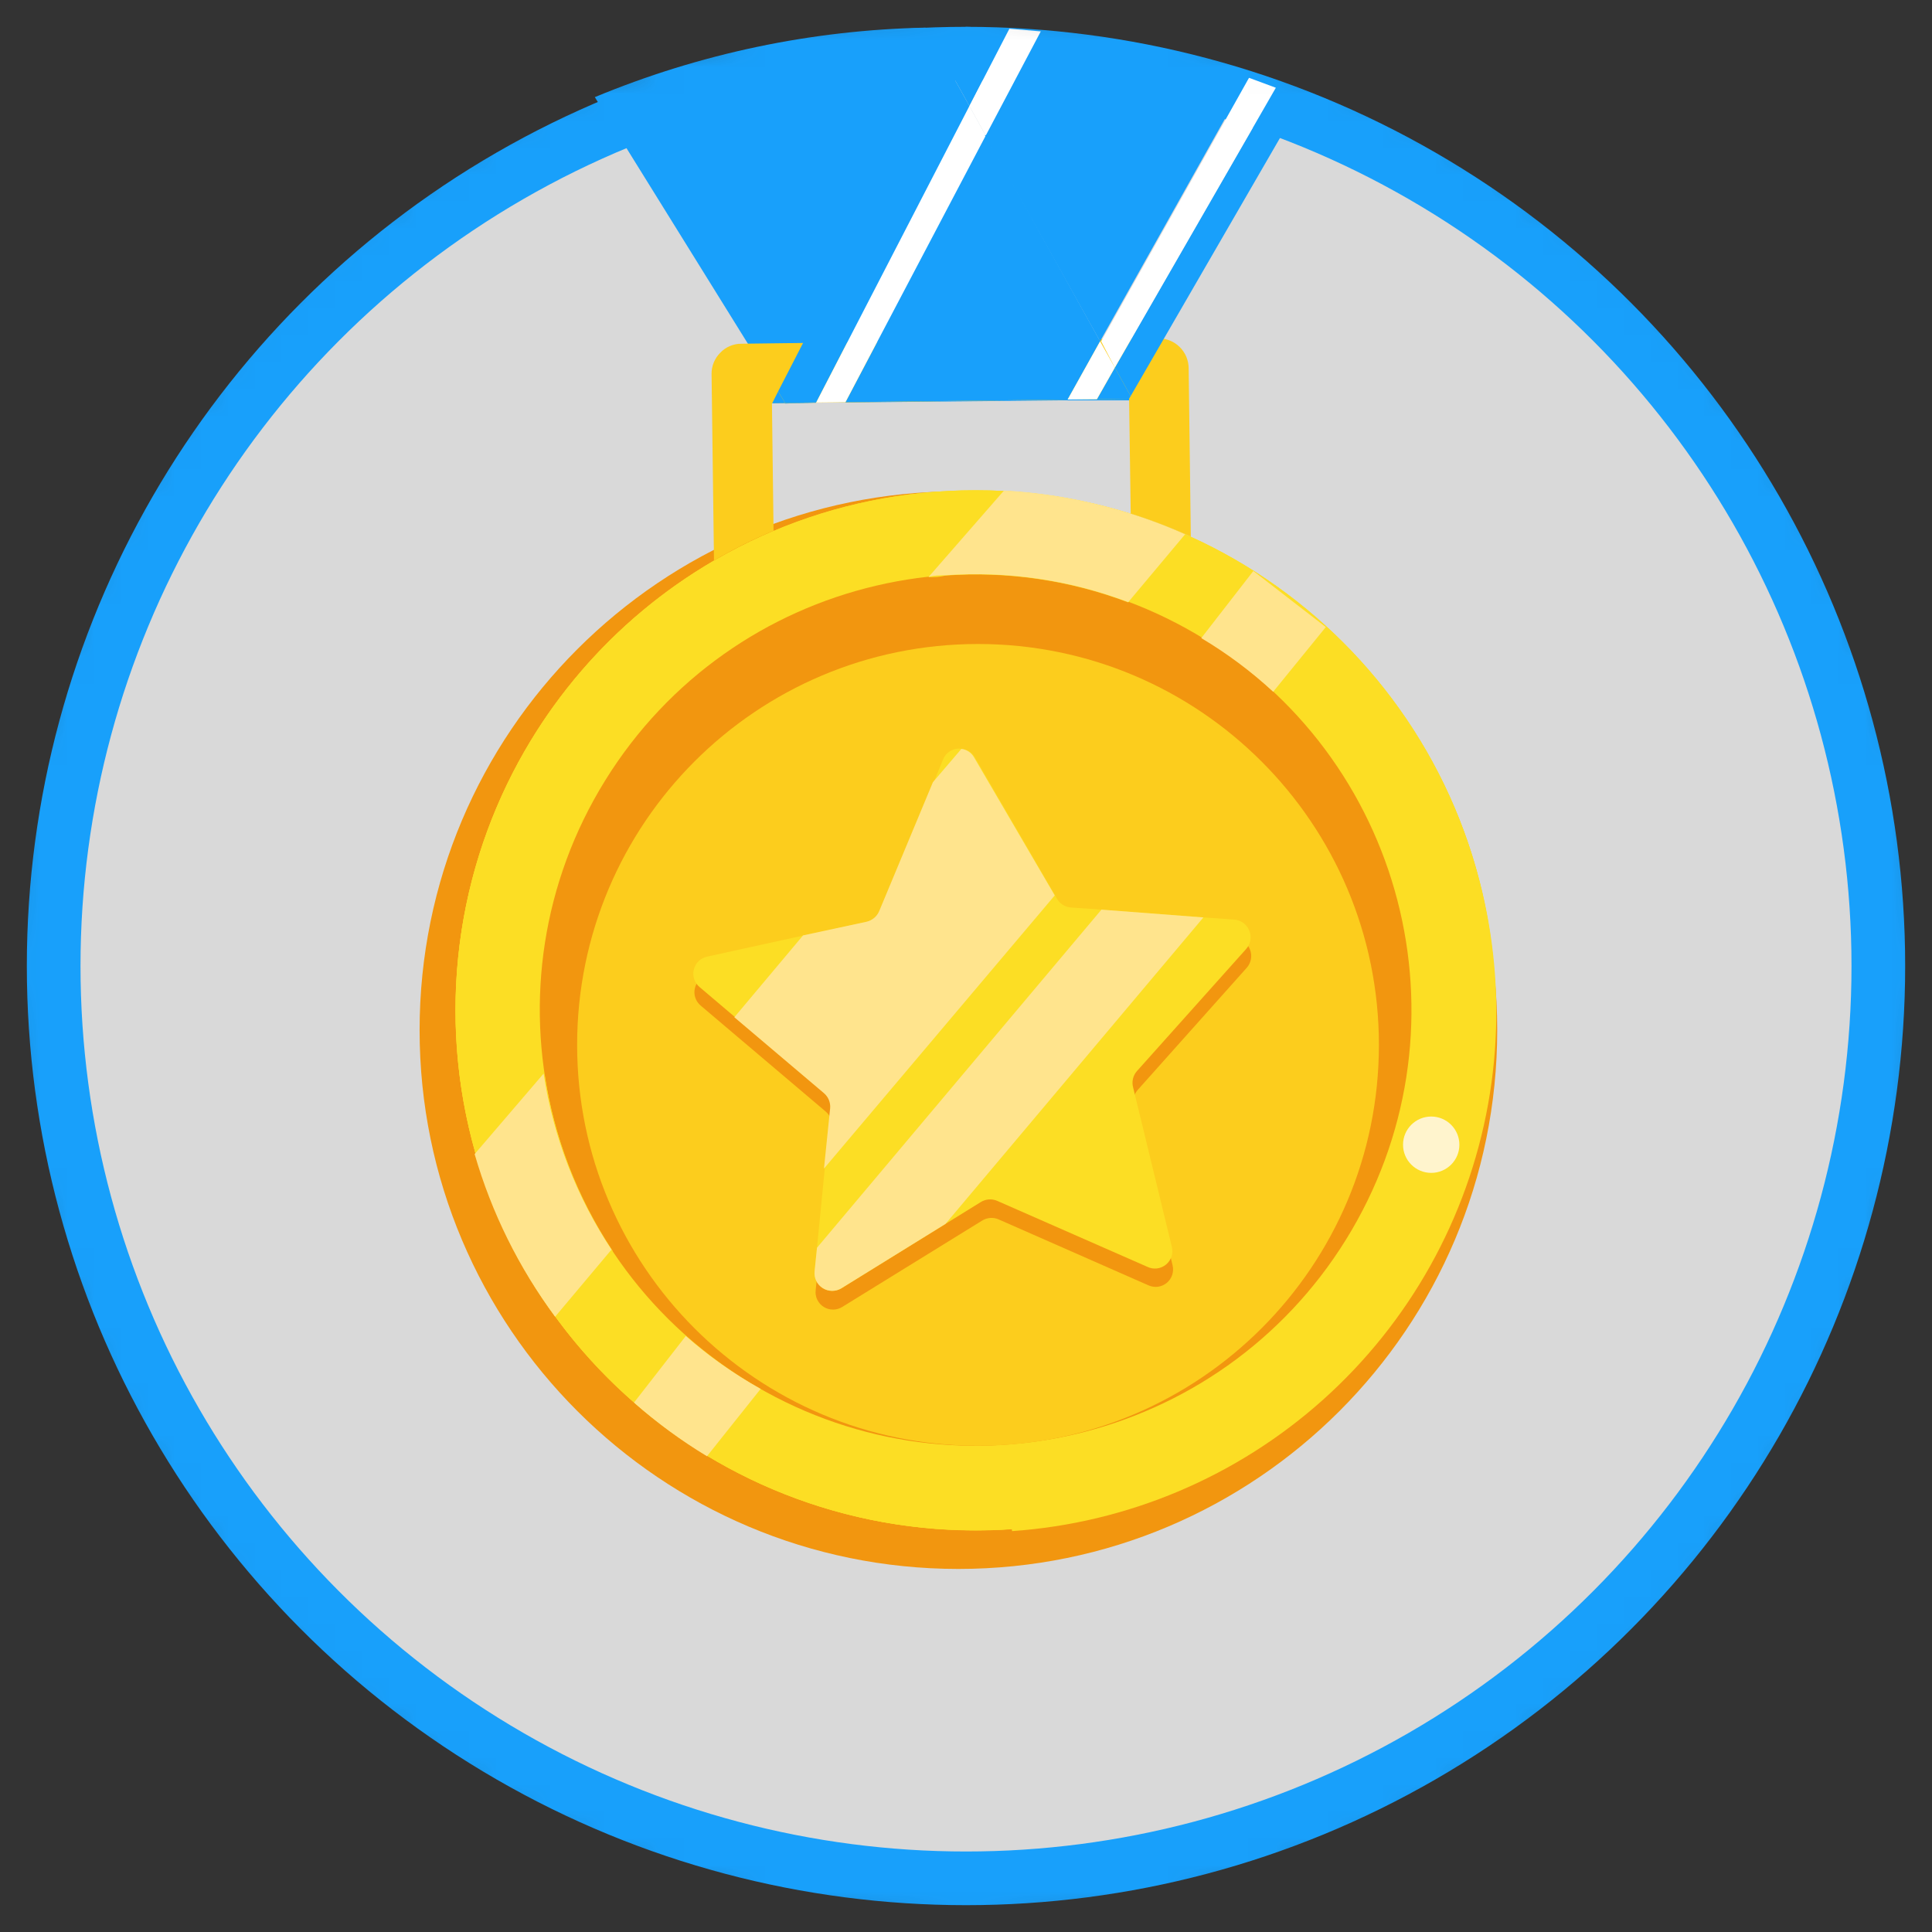 <svg width="72" height="72" viewBox="0 0 72 72" fill="none" xmlns="http://www.w3.org/2000/svg">
<rect x="0" y="0" width="72" height="72" fill="#333333" stroke="none"/>
<mask id="mask0_637_4742" style="mask-type:alpha" maskUnits="userSpaceOnUse" x="0" y="0" width="72" height="72">
<circle cx="36" cy="36" r="36" fill="#D9D9D9"/>
</mask>
<g mask="url(#mask0_637_4742)">
<circle cx="36" cy="36" r="34" fill="#D9D9D9" stroke="#18A0FB" stroke-width="2"/>
<path d="M30.427 15H31.487L39.547 14.92H42.207L34.487 1.03C30.255 1.117 26.076 1.996 22.167 3.62L29.257 15.04L30.427 15Z" fill="#18A0FB"/>
<path d="M35.717 58.47C46.807 58.47 55.797 49.48 55.797 38.39C55.797 27.3 46.807 18.31 35.717 18.31C24.627 18.31 15.637 27.3 15.637 38.39C15.637 49.48 24.627 58.47 35.717 58.47Z" fill="#F2960F"/>
<path d="M36.357 57.03C47.06 57.03 55.737 48.353 55.737 37.65C55.737 26.947 47.06 18.27 36.357 18.27C25.653 18.27 16.977 26.947 16.977 37.65C16.977 48.353 25.653 57.03 36.357 57.03Z" fill="#FCDE24"/>
<path d="M36.357 57.03C47.06 57.03 55.737 48.353 55.737 37.65C55.737 26.947 47.06 18.27 36.357 18.27C25.653 18.27 16.977 26.947 16.977 37.65C16.977 48.353 25.653 57.03 36.357 57.03Z" fill="#FCDE24"/>
<path d="M37.707 56.99C33.34 57.293 28.999 56.11 25.39 53.632C21.781 51.155 19.116 47.529 17.83 43.345C16.543 39.161 16.711 34.664 18.304 30.587C19.898 26.51 22.824 23.092 26.607 20.89V23.17H28.837V19.81C30.798 18.98 32.883 18.484 35.007 18.34C37.418 18.171 39.839 18.452 42.147 19.17V22.26H44.387V20.06C48.317 21.843 51.539 24.886 53.544 28.708C55.549 32.529 56.222 36.91 55.456 41.156C54.691 45.403 52.53 49.273 49.317 52.154C46.104 55.034 42.022 56.761 37.717 57.06L37.707 56.99Z" fill="#FCDE24"/>
<path d="M50.163 46.193C54.888 38.569 52.538 28.559 44.914 23.834C37.291 19.109 27.28 21.458 22.555 29.082C17.83 36.706 20.18 46.716 27.804 51.441C35.427 56.166 45.438 53.816 50.163 46.193Z" fill="#F2960F"/>
<path d="M36.448 53.88C44.699 53.88 51.388 47.191 51.388 38.94C51.388 30.689 44.699 24 36.448 24C28.197 24 21.508 30.689 21.508 38.94C21.508 47.191 28.197 53.88 36.448 53.88Z" fill="#FCCD1D"/>
<path d="M36.338 28.91L39.418 34.19C39.47 34.283 39.545 34.361 39.636 34.417C39.727 34.473 39.831 34.505 39.938 34.51L46.028 34.97C46.149 34.981 46.265 35.025 46.362 35.097C46.46 35.169 46.536 35.267 46.581 35.38C46.627 35.493 46.64 35.616 46.62 35.736C46.6 35.856 46.547 35.968 46.468 36.06L42.398 40.62C42.328 40.699 42.278 40.794 42.252 40.897C42.226 40.999 42.224 41.107 42.248 41.21L43.698 47.15C43.727 47.269 43.723 47.393 43.685 47.51C43.648 47.626 43.578 47.729 43.483 47.808C43.389 47.886 43.275 47.936 43.154 47.953C43.032 47.969 42.909 47.951 42.798 47.9L37.208 45.44C37.109 45.398 37.003 45.381 36.897 45.39C36.79 45.399 36.688 45.433 36.598 45.49L31.398 48.7C31.294 48.767 31.174 48.804 31.05 48.805C30.927 48.806 30.806 48.772 30.701 48.707C30.596 48.642 30.512 48.549 30.458 48.438C30.404 48.327 30.383 48.203 30.398 48.08L31.008 42C31.017 41.894 31.001 41.786 30.961 41.687C30.921 41.588 30.858 41.5 30.778 41.43L26.118 37.48C26.023 37.402 25.951 37.299 25.912 37.182C25.873 37.066 25.868 36.941 25.898 36.822C25.927 36.702 25.989 36.594 26.078 36.508C26.166 36.423 26.277 36.365 26.398 36.34L32.398 35.04C32.502 35.018 32.599 34.97 32.681 34.903C32.762 34.835 32.827 34.748 32.868 34.65L35.178 28.99C35.227 28.881 35.304 28.788 35.402 28.72C35.5 28.652 35.615 28.611 35.734 28.603C35.853 28.595 35.972 28.619 36.078 28.673C36.184 28.727 36.274 28.809 36.338 28.91Z" fill="#F2960F"/>
<path d="M42.757 47.21L37.157 44.75C37.059 44.709 36.952 44.691 36.846 44.7C36.739 44.709 36.637 44.743 36.547 44.8L35.237 45.61L31.357 48.01C31.252 48.074 31.131 48.107 31.008 48.106C30.886 48.105 30.765 48.07 30.662 48.005C30.558 47.939 30.474 47.846 30.42 47.736C30.366 47.626 30.344 47.502 30.357 47.38L30.447 46.5L30.737 43.55L30.967 41.3C30.976 41.195 30.96 41.09 30.92 40.992C30.88 40.895 30.817 40.808 30.737 40.74L27.397 37.91L26.077 36.79C25.982 36.712 25.91 36.609 25.871 36.493C25.832 36.376 25.827 36.251 25.857 36.132C25.886 36.012 25.948 35.904 26.037 35.819C26.125 35.733 26.236 35.675 26.357 35.65L29.957 34.86L32.327 34.35C32.431 34.325 32.528 34.276 32.61 34.206C32.691 34.137 32.755 34.049 32.797 33.95L34.797 29.15L35.147 28.3C35.202 28.163 35.303 28.049 35.432 27.979C35.562 27.907 35.712 27.883 35.857 27.91C35.954 27.921 36.047 27.955 36.129 28.009C36.211 28.062 36.278 28.135 36.327 28.22L39.327 33.38L39.387 33.49C39.44 33.583 39.515 33.662 39.606 33.719C39.696 33.777 39.8 33.812 39.907 33.82L41.067 33.9L44.867 34.19L45.997 34.27C46.12 34.279 46.238 34.323 46.337 34.396C46.436 34.469 46.513 34.569 46.559 34.683C46.605 34.798 46.618 34.923 46.596 35.044C46.575 35.166 46.519 35.279 46.437 35.37L42.367 39.92C42.296 40.001 42.247 40.098 42.222 40.203C42.198 40.307 42.199 40.416 42.227 40.52L43.667 46.45C43.7 46.571 43.699 46.699 43.662 46.818C43.624 46.938 43.554 47.044 43.457 47.124C43.361 47.205 43.244 47.255 43.12 47.271C42.995 47.286 42.869 47.265 42.757 47.21Z" fill="#FCDE24"/>
<path d="M39.307 33.37L30.707 43.55L30.937 41.3C30.946 41.195 30.93 41.09 30.89 40.992C30.85 40.895 30.787 40.808 30.707 40.74L27.367 37.91L29.927 34.86L32.297 34.35C32.401 34.325 32.498 34.276 32.58 34.206C32.662 34.137 32.726 34.049 32.767 33.95L34.767 29.15L35.827 27.91C35.924 27.921 36.018 27.955 36.099 28.009C36.181 28.063 36.249 28.135 36.297 28.22L39.307 33.37Z" fill="#FFE48D"/>
<path d="M44.847 34.19L35.237 45.61L31.357 48.01C31.252 48.074 31.131 48.107 31.009 48.106C30.886 48.105 30.766 48.07 30.662 48.005C30.558 47.939 30.474 47.846 30.42 47.736C30.366 47.625 30.345 47.502 30.357 47.38L30.447 46.5L41.047 33.9L44.847 34.19Z" fill="#FFE48D"/>
<path d="M46.708 21.28L44.768 23.78C45.728 24.352 46.627 25.022 47.448 25.78L49.408 23.37L46.708 21.28Z" fill="#FFE48D"/>
<path d="M28.347 51.76L26.347 54.27C25.382 53.686 24.472 53.017 23.627 52.27L25.557 49.79C26.415 50.544 27.35 51.204 28.347 51.76V51.76Z" fill="#FFE48D"/>
<path d="M37.417 18.29L34.607 21.51C34.807 21.51 35.017 21.51 35.217 21.45C37.539 21.282 39.87 21.624 42.047 22.45L44.167 19.92C42.035 18.97 39.747 18.418 37.417 18.29V18.29ZM20.297 40.05L17.727 43.05C18.358 45.232 19.374 47.285 20.727 49.11L22.827 46.61C21.516 44.634 20.652 42.395 20.297 40.05V40.05Z" fill="#FCDE24"/>
<path d="M44.167 19.91L42.047 22.44C39.871 21.614 37.54 21.273 35.217 21.44C35.017 21.44 34.807 21.44 34.607 21.5L37.417 18.28C39.748 18.408 42.036 18.96 44.167 19.91V19.91Z" fill="#FFE48D"/>
<path d="M22.788 46.57L20.688 49.07C19.335 47.244 18.319 45.192 17.688 43.01L20.258 40.01C20.613 42.355 21.477 44.593 22.788 46.57V46.57Z" fill="#FFE48D"/>
<path d="M53.337 43.71C53.917 43.71 54.387 43.24 54.387 42.66C54.387 42.081 53.917 41.61 53.337 41.61C52.757 41.61 52.287 42.081 52.287 42.66C52.287 43.24 52.757 43.71 53.337 43.71Z" fill="#FFF4CD"/>
<path d="M44.378 20C43.65 19.666 42.902 19.379 42.138 19.14L42.078 14.86L28.768 15.03L28.828 19.78C28.063 20.098 27.321 20.468 26.608 20.89L26.518 13.94C26.516 13.794 26.543 13.648 26.598 13.513C26.653 13.377 26.735 13.254 26.838 13.15C26.939 13.042 27.061 12.956 27.197 12.898C27.333 12.839 27.48 12.809 27.628 12.81L43.168 12.61C43.315 12.609 43.461 12.636 43.597 12.691C43.733 12.746 43.858 12.828 43.963 12.931C44.068 13.034 44.151 13.157 44.209 13.292C44.266 13.428 44.296 13.573 44.298 13.72L44.378 20Z" fill="#FCCD1D"/>
<path d="M40.998 12.72L36.738 5.05L31.508 14.99L33.928 14.96L39.788 14.89L40.998 12.72Z" fill="#18A0FB"/>
<path d="M40.877 14.88L39.787 14.89L40.877 14.88L42.077 14.86L42.137 14.76L41.547 13.7L40.877 14.88Z" fill="#18A0FB"/>
<path d="M30.417 15L36.127 3.95L35.267 2.41L28.997 14.59L29.257 15.01L30.417 15Z" fill="#18A0FB"/>
<path d="M39.787 14.89L40.877 14.88L41.547 13.7L40.997 12.72L39.787 14.89Z" fill="white"/>
<path d="M31.497 14.99H31.507L36.737 5.05L36.127 3.95L30.417 15H30.427L31.497 14.99Z" fill="white"/>
<path d="M31.508 14.99L33.928 14.96L31.508 14.99Z" fill="#18A0FB"/>
<path d="M30.407 15.01L30.417 15L29.257 15.01L28.997 14.59L28.777 15.03L30.407 15.01Z" fill="#18A0FB"/>
<path d="M31.497 14.99L30.427 15H30.417L30.407 15.01L31.507 14.99H31.497Z" fill="white"/>
<path d="M41.547 13.7L42.137 14.76L48.547 3.68L47.547 3.27L41.547 13.7Z" fill="#18A0FB"/>
<path d="M40.997 12.72L46.507 2.9C44.011 2.021 41.42 1.44 38.787 1.17L36.707 5.05L40.997 12.72Z" fill="#18A0FB"/>
<path d="M37.618 1.07C37.078 1.07 36.538 1.01 35.988 1L35.268 2.41L36.128 3.95L37.618 1.07Z" fill="#18A0FB"/>
<path d="M41.547 13.7L47.547 3.27L46.547 2.9L41.037 12.72L41.547 13.7Z" fill="white"/>
<path d="M38.787 1.17L37.617 1.07L36.127 3.95L36.737 5.05L38.787 1.17Z" fill="white"/>
</g>
</svg>

